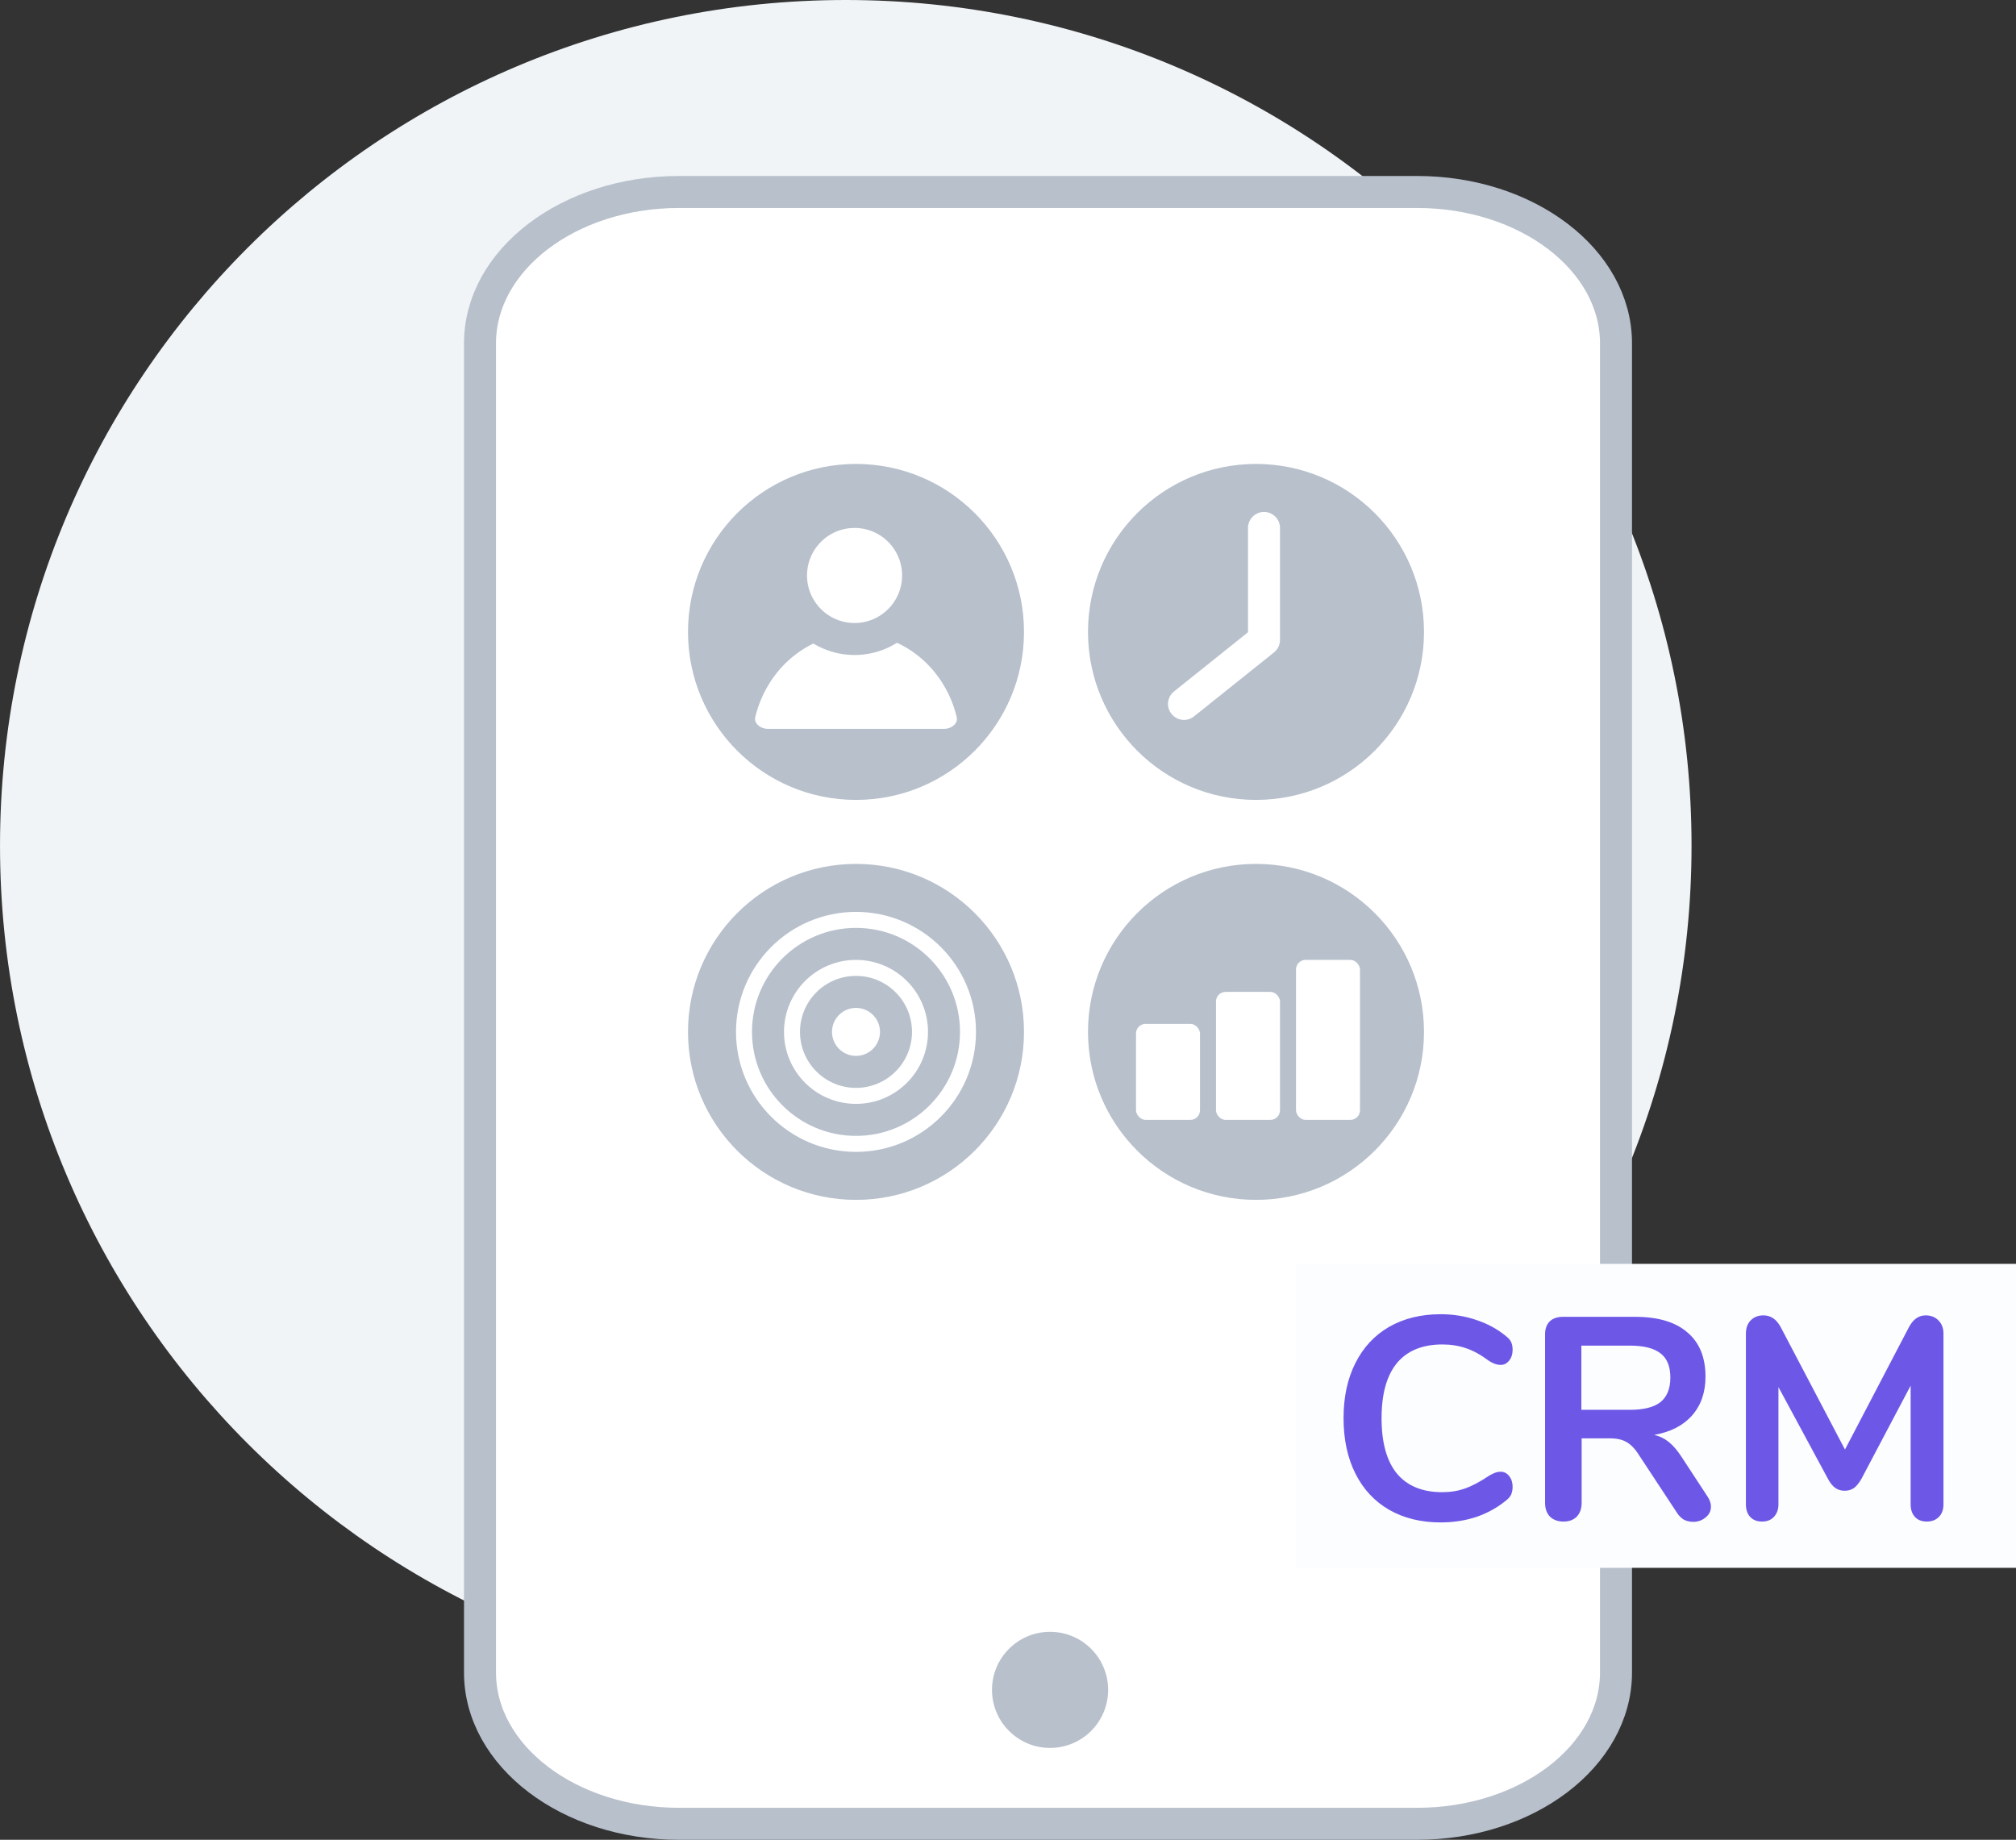 <svg width="126" height="115" viewBox="0 0 126 115" fill="none" xmlns="http://www.w3.org/2000/svg">
<rect x="0" y="0" width="126" height="115" fill="#333333" stroke="none"/>
<path d="M52.861 105.72C82.055 105.72 105.721 82.054 105.721 52.86C105.721 23.666 82.055 0 52.861 0C23.667 0 0.001 23.666 0.001 52.86C0.001 82.054 23.667 105.72 52.861 105.72Z" fill="#F0F4F7"/>
<path d="M88.567 12H42.434C35.567 12 30 16.236 30 21.461V104.539C30 109.764 35.567 114 42.434 114H88.567C95.433 114 101 109.764 101 104.539V21.461C101 16.236 95.433 12 88.567 12Z" fill="white" stroke="#B8C0CC" stroke-width="2" stroke-miterlimit="10"/>
<path d="M65.629 109.258C67.633 109.258 69.258 107.633 69.258 105.629C69.258 103.625 67.633 102 65.629 102C63.625 102 62 103.625 62 105.629C62 107.633 63.625 109.258 65.629 109.258Z" fill="#B8C0CC"/>
<rect x="81" y="79" width="45" height="19" fill="#FCFDFF"/>
<path d="M90.038 95.162C88.814 95.162 87.74 94.898 86.816 94.37C85.904 93.842 85.202 93.086 84.71 92.102C84.218 91.118 83.972 89.966 83.972 88.646C83.972 87.326 84.218 86.18 84.71 85.208C85.202 84.224 85.904 83.468 86.816 82.94C87.74 82.412 88.814 82.148 90.038 82.148C90.83 82.148 91.574 82.268 92.27 82.508C92.966 82.736 93.584 83.072 94.124 83.516C94.28 83.636 94.388 83.762 94.448 83.894C94.508 84.026 94.538 84.188 94.538 84.38C94.538 84.644 94.466 84.866 94.322 85.046C94.178 85.226 94.004 85.316 93.8 85.316C93.56 85.316 93.314 85.232 93.062 85.064C92.546 84.68 92.066 84.416 91.622 84.272C91.178 84.116 90.686 84.038 90.146 84.038C88.898 84.038 87.95 84.428 87.302 85.208C86.666 85.988 86.348 87.134 86.348 88.646C86.348 90.17 86.666 91.322 87.302 92.102C87.95 92.882 88.898 93.272 90.146 93.272C90.662 93.272 91.136 93.194 91.568 93.038C92.012 92.882 92.51 92.618 93.062 92.246C93.182 92.174 93.302 92.114 93.422 92.066C93.542 92.018 93.668 91.994 93.8 91.994C94.004 91.994 94.178 92.084 94.322 92.264C94.466 92.444 94.538 92.666 94.538 92.93C94.538 93.11 94.508 93.272 94.448 93.416C94.388 93.548 94.28 93.674 94.124 93.794C93.584 94.238 92.966 94.58 92.27 94.82C91.574 95.048 90.83 95.162 90.038 95.162ZM106.719 93.542C106.863 93.758 106.935 93.968 106.935 94.172C106.935 94.448 106.821 94.676 106.593 94.856C106.377 95.036 106.119 95.126 105.819 95.126C105.627 95.126 105.441 95.084 105.261 95C105.093 94.904 104.949 94.766 104.829 94.586L102.435 90.95C102.195 90.566 101.937 90.296 101.661 90.14C101.397 89.984 101.049 89.906 100.617 89.906H98.853V93.938C98.853 94.298 98.751 94.586 98.547 94.802C98.343 95.006 98.067 95.108 97.719 95.108C97.371 95.108 97.089 95.006 96.873 94.802C96.669 94.586 96.567 94.298 96.567 93.938V83.408C96.567 83.06 96.663 82.79 96.855 82.598C97.059 82.406 97.335 82.31 97.683 82.31H102.183C103.623 82.31 104.715 82.634 105.459 83.282C106.215 83.918 106.593 84.842 106.593 86.054C106.593 87.038 106.311 87.848 105.747 88.484C105.195 89.108 104.409 89.51 103.389 89.69C103.737 89.774 104.043 89.924 104.307 90.14C104.571 90.356 104.829 90.656 105.081 91.04L106.719 93.542ZM101.859 88.124C102.735 88.124 103.377 87.962 103.785 87.638C104.193 87.302 104.397 86.792 104.397 86.108C104.397 85.412 104.193 84.908 103.785 84.596C103.377 84.272 102.735 84.11 101.859 84.11H98.835V88.124H101.859ZM120.351 82.22C120.687 82.22 120.957 82.328 121.161 82.544C121.365 82.748 121.467 83.024 121.467 83.372V94.028C121.467 94.364 121.371 94.628 121.179 94.82C120.987 95.012 120.735 95.108 120.423 95.108C120.111 95.108 119.865 95.012 119.685 94.82C119.505 94.628 119.415 94.364 119.415 94.028V86.612L116.355 92.408C116.211 92.672 116.055 92.87 115.887 93.002C115.719 93.122 115.521 93.182 115.293 93.182C115.065 93.182 114.867 93.122 114.699 93.002C114.531 92.882 114.375 92.684 114.231 92.408L111.153 86.702V94.028C111.153 94.352 111.057 94.616 110.865 94.82C110.685 95.012 110.439 95.108 110.127 95.108C109.815 95.108 109.569 95.012 109.389 94.82C109.209 94.628 109.119 94.364 109.119 94.028V83.372C109.119 83.024 109.215 82.748 109.407 82.544C109.611 82.328 109.881 82.22 110.217 82.22C110.685 82.22 111.051 82.478 111.315 82.994L115.311 90.608L119.289 82.994C119.553 82.478 119.907 82.22 120.351 82.22Z" fill="#6D57E7"/>
<path d="M53.5 50C59.299 50 64 45.299 64 39.5C64 33.701 59.299 29 53.5 29C47.701 29 43 33.701 43 39.5C43 45.299 47.701 50 53.5 50Z" fill="#B8C0CC"/>
<path d="M53.5 75C59.299 75 64 70.299 64 64.5C64 58.701 59.299 54 53.5 54C47.701 54 43 58.701 43 64.5C43 70.299 47.701 75 53.5 75Z" fill="#B8C0CC"/>
<path d="M60.5 64.5C60.5 68.366 57.366 71.5 53.5 71.5C49.634 71.5 46.5 68.366 46.5 64.5C46.5 60.634 49.634 57.5 53.5 57.5C57.366 57.5 60.5 60.634 60.5 64.5Z" stroke="white"/>
<path d="M57.5 64.5C57.5 66.709 55.709 68.5 53.5 68.5C51.291 68.5 49.5 66.709 49.5 64.5C49.5 62.291 51.291 60.5 53.5 60.5C55.709 60.5 57.5 62.291 57.5 64.5Z" stroke="white"/>
<path d="M53.5 66C54.328 66 55 65.328 55 64.5C55 63.672 54.328 63 53.5 63C52.672 63 52 63.672 52 64.5C52 65.328 52.672 66 53.5 66Z" fill="white"/>
<path d="M78.5 50C84.299 50 89 45.299 89 39.5C89 33.701 84.299 29 78.5 29C72.701 29 68 33.701 68 39.5C68 45.299 72.701 50 78.5 50Z" fill="#B8C0CC"/>
<path d="M78.5 75C84.299 75 89 70.299 89 64.5C89 58.701 84.299 54 78.5 54C72.701 54 68 58.701 68 64.5C68 70.299 72.701 75 78.5 75Z" fill="#B8C0CC"/>
<path d="M53.5 38.618C50.004 38.618 47.067 41.15 46.235 44.577C45.975 45.651 46.897 46.559 48.002 46.559H58.999C60.103 46.559 61.025 45.651 60.765 44.577C59.933 41.15 56.996 38.618 53.5 38.618Z" fill="white" stroke="#B8C0CC" stroke-width="2"/>
<circle cx="53.41" cy="35.971" r="3.971" fill="white" stroke="#B8C0CC" stroke-width="2"/>
<rect x="71" y="64" width="4" height="6" rx="0.6" fill="white"/>
<rect x="76" y="62" width="4" height="8" rx="0.6" fill="white"/>
<rect x="81" y="60" width="4" height="10" rx="0.6" fill="white"/>
<path d="M79 33V40L74 44" stroke="white" stroke-width="2" stroke-linecap="round" stroke-linejoin="round"/>
</svg>
